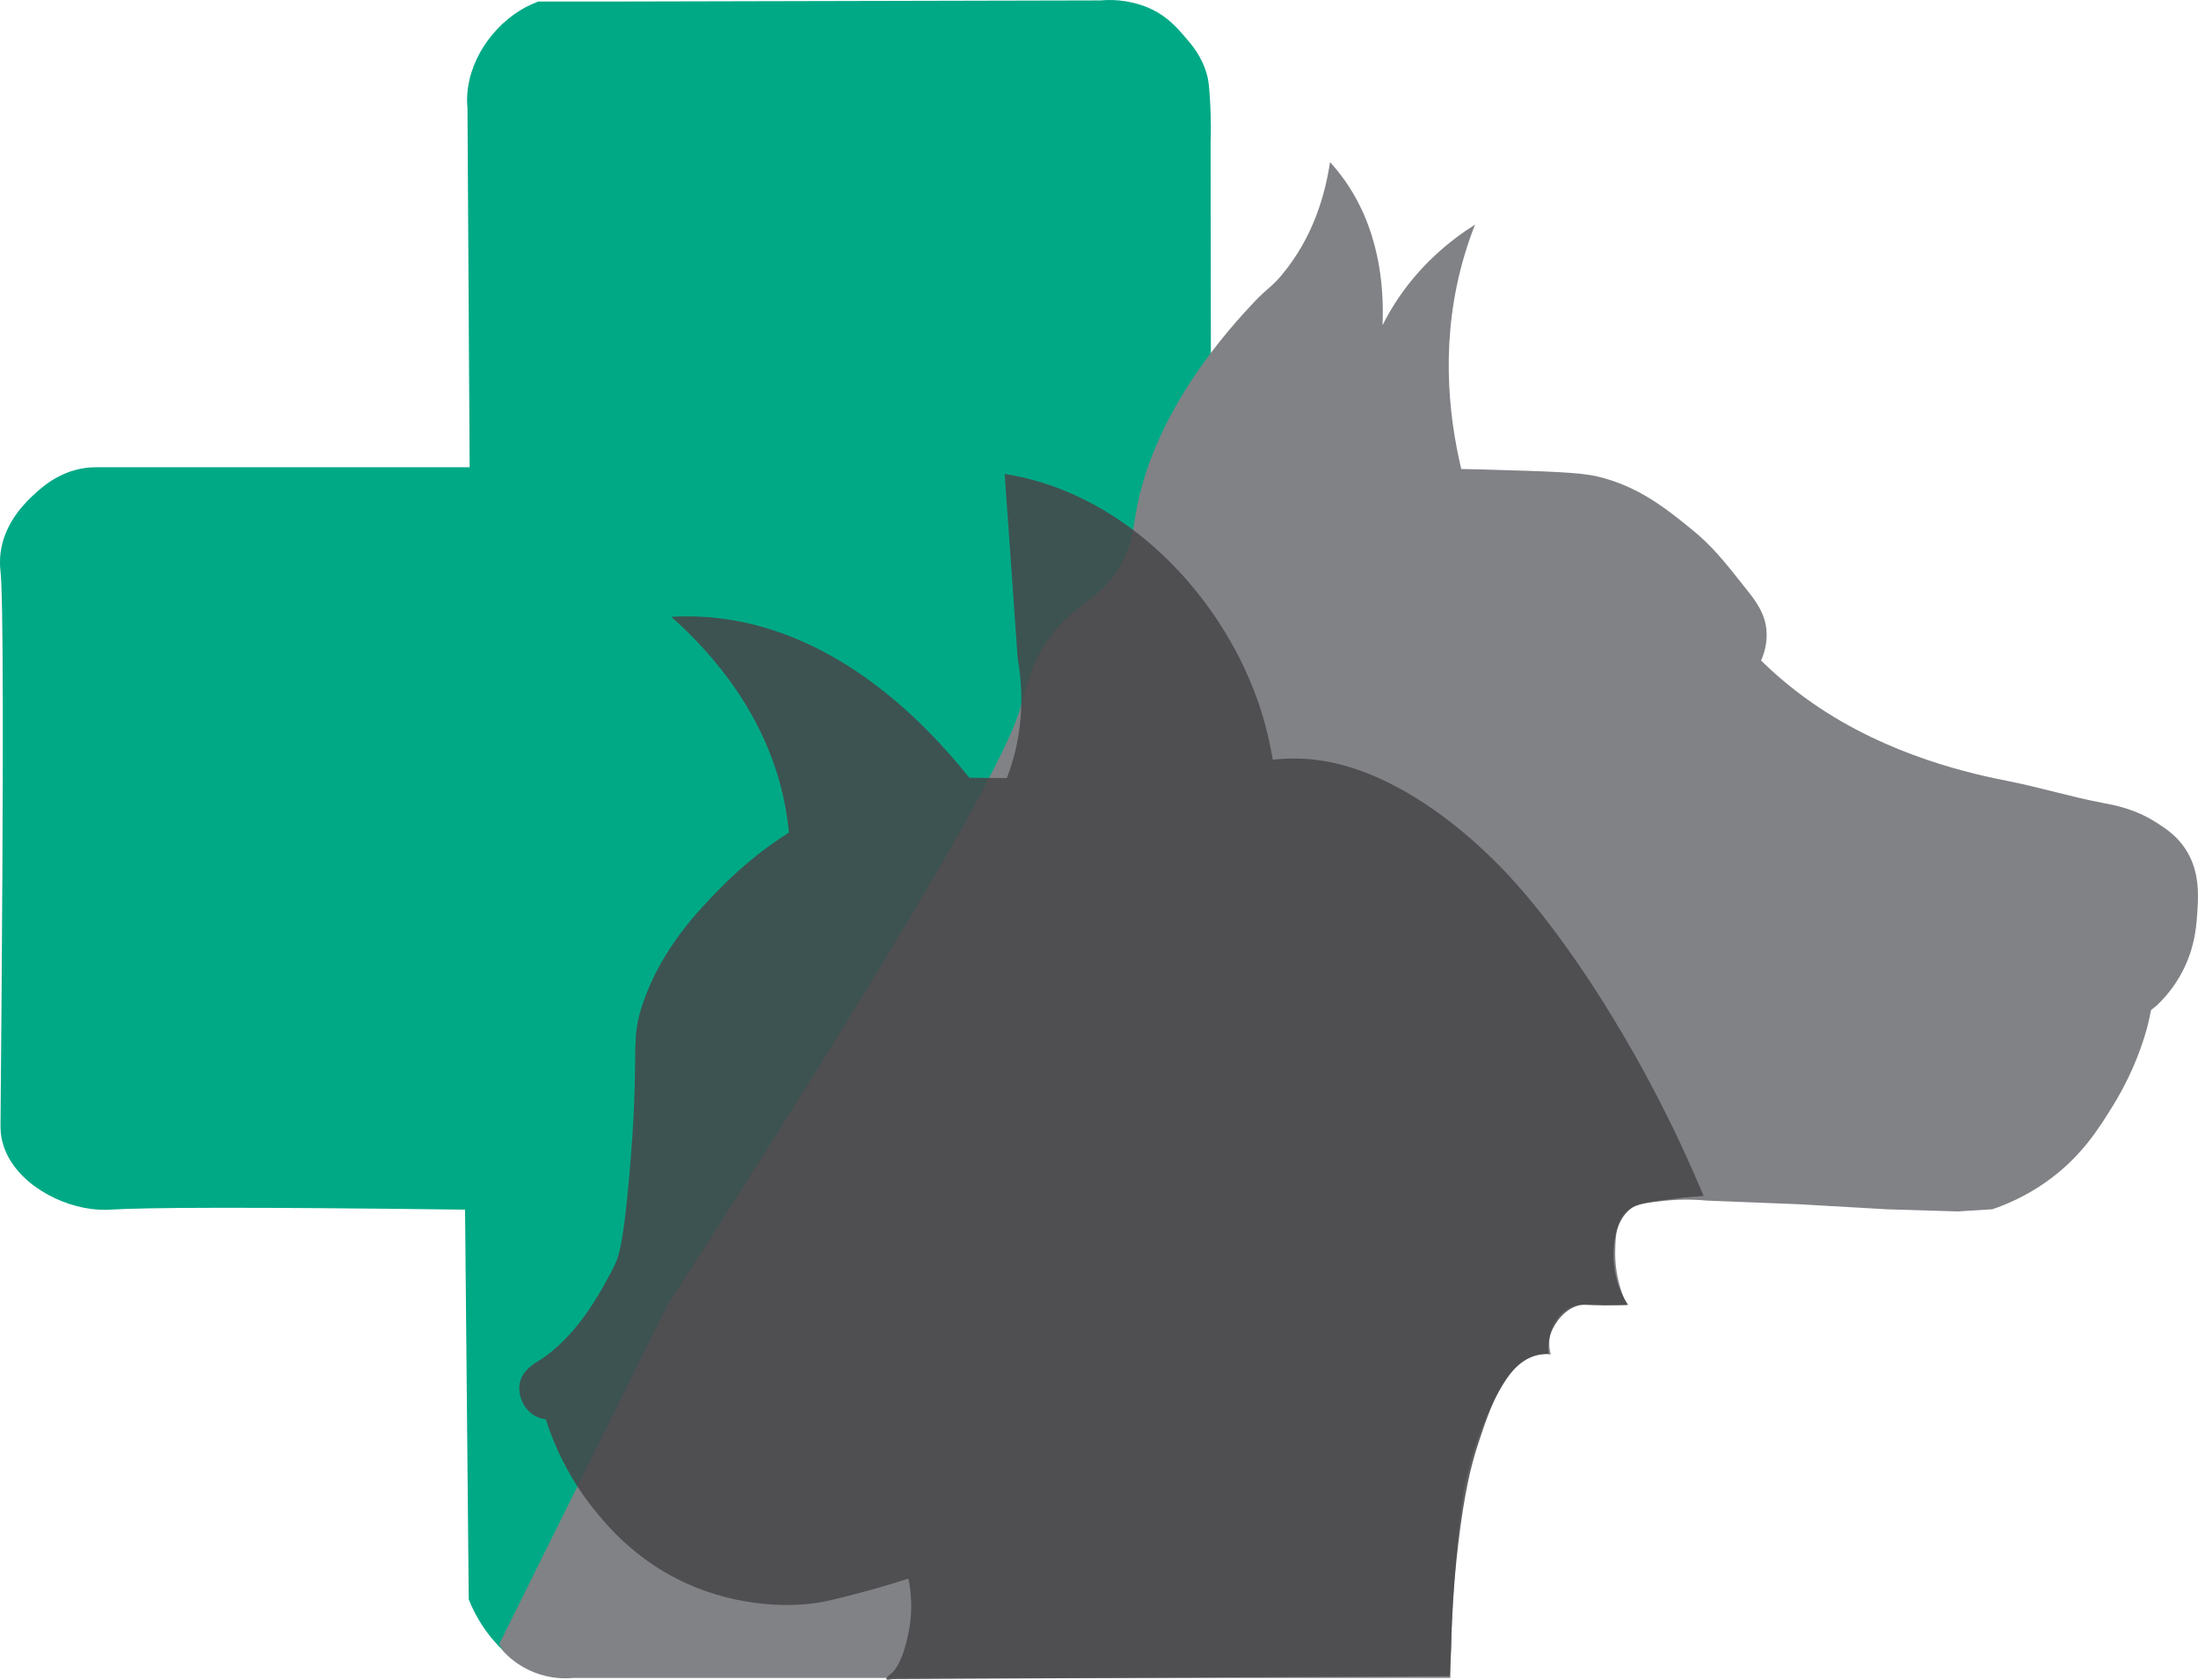 <?xml version="1.0" encoding="UTF-8"?>
<svg id="Layer_1" data-name="Layer 1" xmlns="http://www.w3.org/2000/svg" viewBox="0 0 465.58 355.82">
  <defs>
    <style>
      .cls-1 {
        fill: #818286;
      }

      .cls-2 {
        fill: #474649;
        isolation: isolate;
        opacity: .86;
      }

      .cls-3 {
        fill: #00a986;
      }
    </style>
  </defs>
  <g id="Layer_2" data-name="Layer 2">
    <path class="cls-3" d="m98.52,256.25c-46.21-.58-67.58-.47-75.17,0-.32.02-1.93.12-4.05-.15-8.04-1.03-17.11-6.59-18.88-14.6-.2-.89-.34-1.99-.31-3.29C.85,155.8.66,126.02.11,121.04c-.05-.42-.24-1.98.02-4.01.84-6.44,5.41-10.72,6.94-12.15,1.7-1.59,5.36-4.94,10.89-5.73.99-.14,1.82-.17,2.41-.17h79.11l-.46-76.13c-.1-1.02-.1-1.98-.04-2.89.58-8.31,6.6-15.86,13.49-18.99.75-.34,1.37-.57,1.61-.65h18.42l100.66-.23c.97-.09,2.29-.14,3.84,0,3.79.35,6.49,1.64,7.11,1.95,3.25,1.61,5.12,3.75,6.65,5.5,1.6,1.83,3.79,4.33,4.87,8.2.43,1.52.52,2.95.69,5.73.22,3.67.19,6.74.11,8.94l.06,44.31-14.85,279.29c-83.31-.41-121.51-.37-125.2,0-.25.02-1.26.14-2.58-.06-3.52-.53-5.89-2.92-8.03-5.04-.52-.52-2.59-2.63-4.53-5.96-.93-1.6-1.57-3.03-2.01-4.13l-.78-82.57h0Z"/>
  </g>
  <g id="Layer_3" data-name="Layer 3">
    <path class="cls-1" d="m106.52,349.71c1.07,1.17,3.2,3.19,6.54,4.53,3.55,1.43,6.68,1.36,8.27,1.22h185.89c.16-14.85,1.25-27.4,2.45-37.15,0,0,1.7-13.86,9.02-25.53,2.76-4.4,5.45-5.42,6.88-5.73,1.2-.27,2.24-.21,2.92-.11-.21-.78-.87-3.6.63-6.48.32-.62,1.32-2.48,3.44-3.5,1.25-.6,2.29-.62,4.62-.61,3,0,5.52.04,7.41.08-2.3-5.02-2.53-9.27-2.45-11.69.1-2.99.2-6.03,2.37-8.1,1.59-1.52,3.6-1.77,7.57-2.22,2.39-.27,5.68-.45,9.63-.08l19.26.76,18.65,1.07,15.13.46,7.26-.46c2.98-1.01,7.16-2.77,11.54-5.89,7.33-5.22,11.08-11.29,14.06-16.13,5.25-8.53,7.1-16.02,7.49-17.66.24-1.04.42-1.91.54-2.52l1.15-.92c1.54-1.45,3.72-3.83,5.5-7.26,2.49-4.79,2.87-9.03,3.06-11.39.34-4.37.77-9.78-2.52-14.68-1.9-2.82-4.26-4.32-6.11-5.5-4.55-2.9-8.8-3.65-11.31-4.13-6.68-1.26-13.2-3.27-19.87-4.59-7.18-1.42-25.21-5.15-41.66-16.59-4.99-3.47-8.66-6.83-10.85-8.98.62-1.4,1.36-3.63,1.15-6.31-.28-3.56-2.1-6.07-4.01-8.48-4.98-6.31-7.47-9.46-11.92-13.07-5.37-4.35-11.17-9.05-19.83-11.12-3.8-.91-10.56-1.1-24.08-1.49-2.01-.06-3.67-.09-4.82-.11-2.82-11.91-4.45-28.02.69-45.29.67-2.26,1.42-4.42,2.24-6.48-5.39,3.41-11.95,8.74-17.08,16.85-.96,1.51-1.79,3.01-2.52,4.47.35-8.38-.67-20.91-8.66-31.59-.79-1.06-1.62-2.05-2.46-2.98-1.01,6.75-3.5,15.89-10.26,23.96-2.18,2.6-3.15,2.85-5.85,5.73-4.72,5.04-21.47,22.95-25.11,45.17-.47,2.89-.81,6.39-3.13,10.51-3.31,5.87-7.59,7.55-11.69,11.46-7.09,6.76-8.44,15.21-9.71,19.34-3.06,10-19.69,40.71-74.68,126.11l-35.56,71.68.8,1.38-.02.04Z"/>
  </g>
  <g id="Layer_4" data-name="Layer 4">
    <path class="cls-2" d="m115.83,300.7c-.68-.06-1.76-.26-2.83-.96-2.4-1.55-3.39-4.65-2.87-6.92.58-2.53,3.01-3.95,3.97-4.55,8.19-5.1,13.27-14.84,15.75-19.57,1.2-2.29,2.12-4.8,3.4-19.11,2.49-27.67-.03-28.53,2.98-37.22,4.04-11.68,11.86-19.65,16.43-24.31,5.31-5.41,10.5-9.18,14.45-11.69-.19-2.04-.49-4.13-.92-6.27-3.7-18.56-15.28-31.68-24-39.44,2.3-.13,4.51-.12,6.65,0,27.34,1.58,47.07,22.31,56.48,34.09l7.95.08c.44-1.14.85-2.34,1.22-3.59,2.43-8.28,2.09-15.97,1.07-21.86l-2.75-38.98c.95.15,2.72.45,4.89.99,22.41,5.59,40.53,24.93,48.31,45.94,1.08,2.92,2.59,7.57,3.59,13.61,1.47-.17,3.55-.32,6.04-.23,3.14.12,9.26.72,17.58,4.66,12.09,5.73,21.48,15.04,24.84,18.5,2.48,2.55,11.8,12.32,23.77,32.03,5.54,9.12,12.45,21.69,19.03,37.45-1.34.08-3.36.23-5.81.54-5.36.68-8.04,1.01-9.48,2.06-4.21,3.08-4.28,10.34-3.21,14.75.61,2.54,1.69,4.47,2.52,5.73-1.1.06-2.81.12-4.92.11-4.15-.03-4.56-.33-5.88.09-3.74,1.19-5.35,5.2-5.47,5.53-.75,1.96-.68,3.7-.57,4.64-.57-.01-1.41.02-2.38.26-6.83,1.66-9.97,10.87-12.67,19.15-1.37,4.21-2.84,10.08-4.13,21.1-1.04,8.88-1.39,16.48-1.49,22.24l-.32,5.54-118.01.61c-.52.11-1.2.22-1.3,0-.13-.28.77-.96.96-1.11,2.47-1.94,3.62-8.02,3.86-9.29.84-4.47.39-8.33-.15-10.89-.9.29-2.23.71-3.86,1.2-6.45,1.94-12.15,3.3-14.1,3.69-6.3,1.26-17.68,1.26-29.01-3.86-10.46-4.73-16.42-11.81-19.2-15.19-6.14-7.46-9.13-14.88-10.61-19.55"/>
  </g>
</svg>